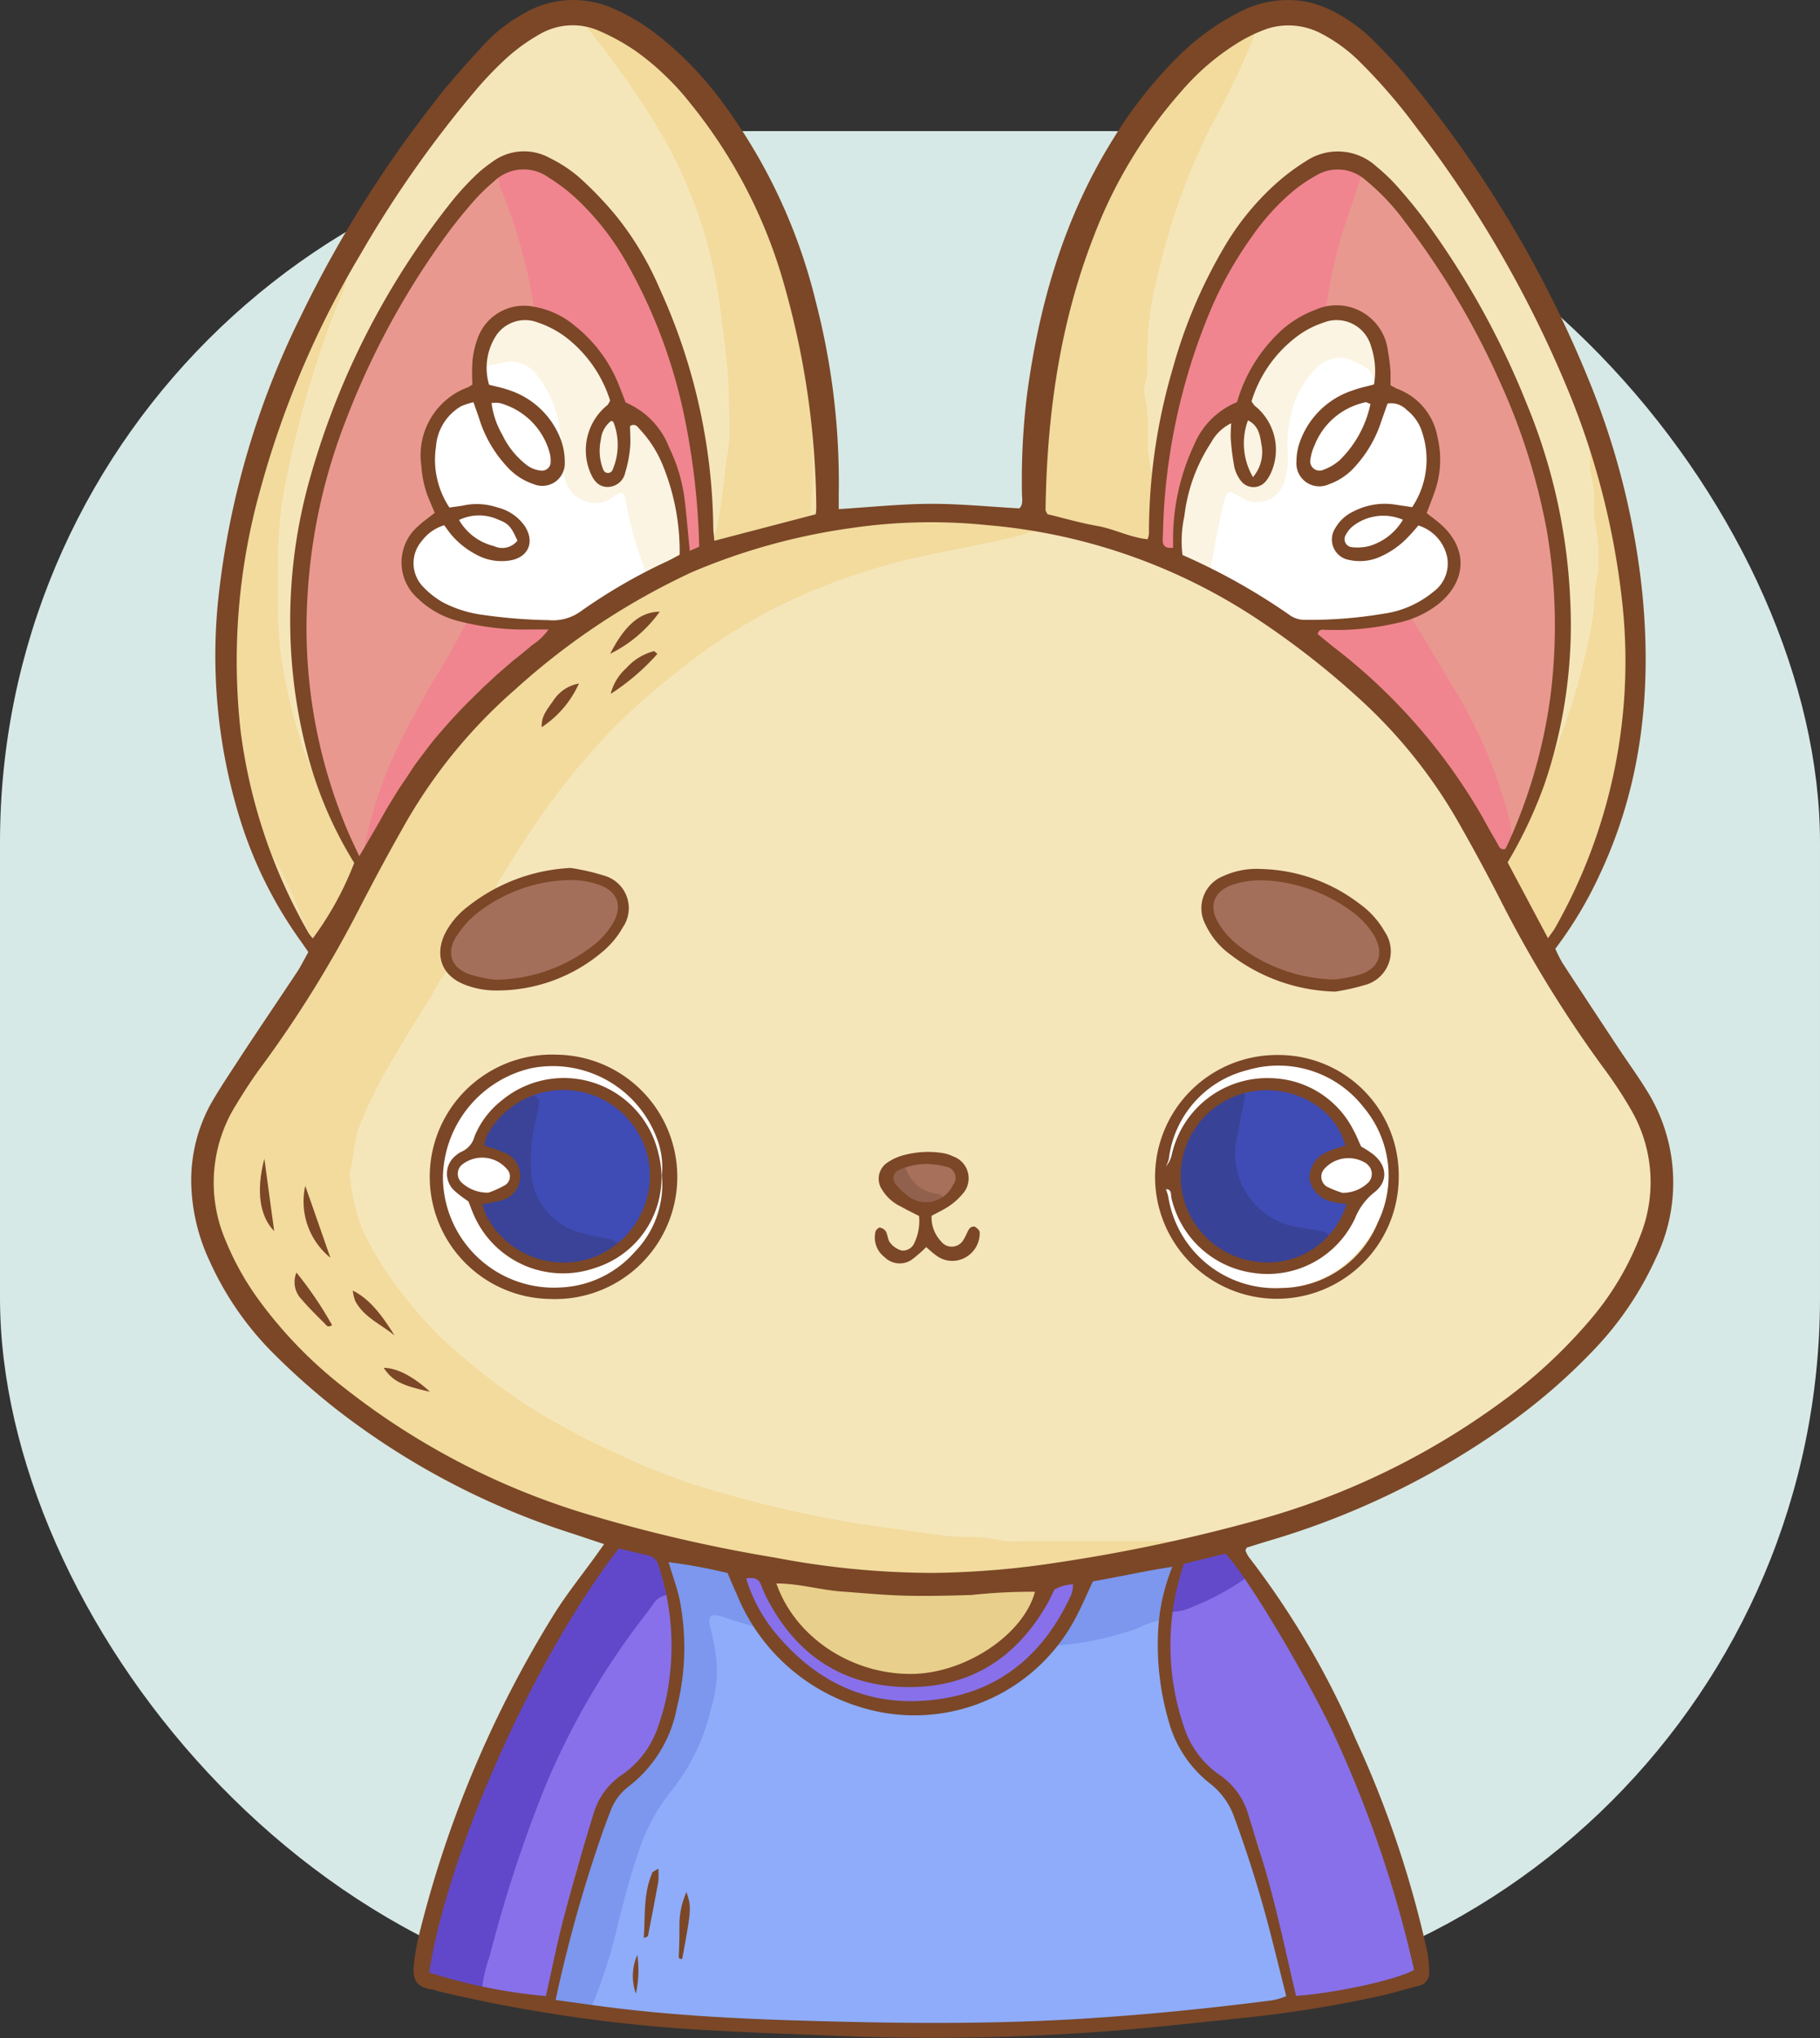 <svg xmlns="http://www.w3.org/2000/svg" viewBox="0 0 175.83 196.79"><rect x="0" y="0" width="175.83" height="196.79" fill="#333333" stroke="none"/><defs><style>.cls-1{fill:#d7e9e6;}.cls-2{fill:#f5e6ba;}.cls-3{fill:#f2db9d;}.cls-4{fill:#8eacfa;}.cls-5{fill:#8870ea;}.cls-6{fill:#6148cb;}.cls-7{fill:#7c97ed;}.cls-8{fill:#634acb;}.cls-9{fill:#f5e1ae;}.cls-10{fill:#f5e2b0;}.cls-11{fill:#fff;}.cls-12{fill:#f0858f;}.cls-13{fill:#fbf4e3;}.cls-14{fill:#a46f5a;}.cls-15{fill:#a6705b;}.cls-16{fill:#92614d;}.cls-17{fill:#e99890;}.cls-18{fill:#f5d275;}.cls-19{fill:#f4e1b4;}.cls-20{fill:#cfc1bb;}.cls-21{fill:#edd487;}.cls-22{fill:#dacea3;}.cls-23{fill:#decaa6;}.cls-24{fill:#cfc3c4;}.cls-25{fill:#afa8dc;}.cls-26{fill:#b8b4d6;}.cls-27{fill:#ccbfb0;}.cls-28{fill:#b2bec5;}.cls-29{fill:#d8cbb3;}.cls-30{fill:#b9b4cb;}.cls-31{fill:#bdb4cf;}.cls-32{fill:#d1d49d;}.cls-33{fill:#abaddb;}.cls-34{fill:#c6c8ae;}.cls-35{fill:#d3cfa6;}.cls-36{fill:#bdc0bb;}.cls-37{fill:#d8c1a5;}.cls-38{fill:#b5abca;}.cls-39{fill:#b3abcb;}.cls-40{fill:#404cb5;}.cls-41{fill:#3a4397;}.cls-42{fill:#384297;}.cls-43{fill:#e8cf8b;}.cls-44{fill:#f2cd7c;}.cls-45{fill:#7b4727;}</style></defs><g id="Calque_2" data-name="Calque 2"><g id="OBJECTS"><rect class="cls-1" y="12.66" width="175.83" height="181.36" rx="68.69"/><path class="cls-2" d="M147.63,90.46a2.56,2.56,0,0,1,0,.39l.36.41a54.86,54.86,0,0,0,6.32,10.15,30.66,30.66,0,0,1,4.87,8.66,18.8,18.8,0,0,1,.81,7.29,8.21,8.21,0,0,1-1.16,3.38,40.1,40.1,0,0,1-4.22,6c-1.51,1.86-3.15,3.6-4.83,5.31a50,50,0,0,1-10.14,7.71,68.47,68.47,0,0,1-13.8,6.22c-2.9,1-5.81,1.95-8.79,2.66-.32.08-.65.11-1,.16-1.6,1.15-3.5.64-5.21.7-14.37.54-28.58-.68-42.39-4.92a66,66,0,0,1-25.21-13.76,36.75,36.75,0,0,1-8.45-10.77,14.49,14.49,0,0,1-.34-12.9c2-4.6,4.82-8.73,7.46-13A2.4,2.4,0,0,1,43.48,93c2.53.89,5.07,1.49,7.76.66a16.76,16.76,0,0,0,6.62-3.55c.78-.73,1.61-1.55,1.2-2.75a3.07,3.07,0,0,0-2.91-2.07,15.45,15.45,0,0,0-5.85,1c-.86.27-1.72.81-2.67.21-.62-1-.06-1.8.41-2.59C55.92,70.7,66.52,60.5,81.26,55.14,87,53,93.16,52.29,99.08,50.75c3.23-.85,6,.18,8.85,1.11a23.84,23.84,0,0,0,3.75,1.32,1.25,1.25,0,0,0,1.3-.93c.19-.51.36-1.18,1.18-1,.71,1.52,1.1,3.29,3,3.85,2.65,1.56,5.4,2.95,8.06,4.5,1.56,1.68,3.64,2.66,5.38,4.11a49.73,49.73,0,0,1,9.84,11.48,83.6,83.6,0,0,0,4.67,7.2,22.64,22.64,0,0,0,1.92,5.23A5.15,5.15,0,0,1,147.63,90.46Z"/><path class="cls-3" d="M43.6,93.27a11.73,11.73,0,0,0-1.86,2.81c-1.41,2.17-2.74,4.4-4.05,6.63a45.5,45.5,0,0,0-2.91,5.9c-.63,1.52-.55,3.13-1,4.67A20.58,20.58,0,0,0,35,118.69a33,33,0,0,0,4.49,7A36.26,36.26,0,0,0,43,129.53a66.4,66.4,0,0,0,7.83,6.12,72.65,72.65,0,0,0,8.6,4.63,62.49,62.49,0,0,0,10.06,3.8,111,111,0,0,0,12.22,2.83c1.57.27,3.14.49,4.72.71q2.66.38,5.31.71a13,13,0,0,0,1.39.08,13.68,13.68,0,0,1,3.37.29,7.73,7.73,0,0,0,2,.11l17.57,0a1.16,1.16,0,0,0,.79.41c-.31,1.33-1.48,1.16-2.42,1.4-1.93-.06-3.68.76-5.53,1.11a7.91,7.91,0,0,1-2.69.36c-1.06-.43-2.13,0-3.13.15-6.11,1-12.26.8-18.4.7-3.82-.07-7.62-.75-11.42-1.11A12.9,12.9,0,0,1,71,152a22.55,22.55,0,0,0-7.29-1.61c-1-.43-2.2-.55-2.77-1.69.07-.19.17-.44,0-.54a10.11,10.11,0,0,0-1.29-.5c-2.77-1-5.58-1.81-8.28-2.92a97.92,97.92,0,0,1-14.16-6.89,48.45,48.45,0,0,1-10.69-8.9,27.77,27.77,0,0,1-6-10,7.1,7.1,0,0,0-.66-1.66,3.85,3.85,0,0,1-.35-3.07,29.9,29.9,0,0,1,5.88-12.75c2.12-2.81,4-5.79,5.85-8.8.32-.53.25-.76-.41-1a1.52,1.52,0,0,1-1.05-.84,51.35,51.35,0,0,0-3.65-7.94,15.78,15.78,0,0,1-1.48-4.52A70.39,70.39,0,0,1,22.84,69a64.77,64.77,0,0,1-.26-9.94,37.57,37.57,0,0,1,.84-6.49,85.59,85.59,0,0,1,6.19-18.69q1.52-3.36,3.16-6.66a3.87,3.87,0,0,1,1-1.49c1,1.23.25,2.42-.17,3.55a93.61,93.61,0,0,0-5.19,18.18c-1.54,10.06-.77,19.86,3.42,29.26a6.11,6.11,0,0,0,.92,1.53c1.22,1.19,1,3.19,2.44,4.28.9,0,1-.77,1.3-1.31A64.08,64.08,0,0,1,60.73,57.5c.63-.37,1.2-.83,1.84-1.18,4.44-1.21,6-4.21,6.55-8.7,2-16.34-1.74-30.89-12.39-43.57-.66-.79-1.7-1-2.24-1.93a2.13,2.13,0,0,1,2.09-.26,10.67,10.67,0,0,1,4.86,2.6c2.24,2.27,4.57,4.46,6.74,6.79A31.45,31.45,0,0,1,74,19.53a48.33,48.33,0,0,1,2.5,7.33c.47,1.73,1,3.45,1.36,5.2s.69,3.78,1,5.66c-.38,2,.13,3.94,0,5.91-.1,2.28-.08,4.58-.06,6.86.52.31,1,0,1.56,0,1.38-.18,2.74-.46,4.11-.67a10.6,10.6,0,0,1,1.59-.09c2.2,0,4.39,0,6.59,0a28,28,0,0,1,5.55.36c1.77.35,1.86.23,1.8-1.51a47.11,47.11,0,0,1,.54-6.73,79.58,79.58,0,0,1,2.45-12.08,60.3,60.3,0,0,1,6.81-15.87,22.27,22.27,0,0,1,3.58-4.52c1-.92,1.89-1.87,2.82-2.82a18.8,18.8,0,0,1,5-3.56c.82,1.33-.06,2.45-.54,3.55-1.52,3.47-3.47,6.74-4.91,10.26a51.52,51.52,0,0,0-4.3,20.76c.07,3.14-.45,6.39.8,9.45-.19,2.36.07,4.75-.6,7.07-2.84-.94-5.59-2.12-8.51-2.85a5,5,0,0,0-2.92-.05c-3.05,1-6.19,1.5-9.31,2.16a60.22,60.22,0,0,0-16.2,5.45,54.87,54.87,0,0,0-9.31,6.1,67.69,67.69,0,0,0-6.4,5.67c-1.23,1.31-2.42,2.65-3.55,4A83.3,83.3,0,0,0,48.47,84.7a4,4,0,0,0-.74,1.82.78.78,0,0,1-.27.89A9.52,9.52,0,0,0,43.6,93.27Z"/><path class="cls-4" d="M124.87,192.77a1.74,1.74,0,0,1-1.48.86c-2.18.23-4.36.49-6.54.75l-8.51,1c-.33,0-.66.1-1,.11-3.33.14-6.65.36-10,.39-7.32.06-14.64.08-22,0-3.45,0-6.91-.25-10.35-.61-1.92-.2-3.84-.35-5.77-.5a9.34,9.34,0,0,1-2.35-.41,1.81,1.81,0,0,1-.08-1.72c1.62-4.37,2.44-9,3.89-13.39a21.88,21.88,0,0,1,3.54-6.87,20.84,20.84,0,0,0,4-9.23,15.28,15.28,0,0,0-.2-5.14c-.39-2.56.34-3.14,2.86-2.38.77.23,1.46.65,2.2.93a3.65,3.65,0,0,1,.56.18c1.61,1.62,2.84,3.64,5,4.71a6.92,6.92,0,0,0,1.31.77c.31.1.57.3.88.4a3.57,3.57,0,0,1,.46.16,4.37,4.37,0,0,0,1.24.22c1.11.22,2.19.6,3.31.78a8,8,0,0,0,2.91.4c.48,0,1,0,1.45,0a12.73,12.73,0,0,0,7.43-2.91l.34-.39c.11-.13.23-.25.35-.37s.12-.12.17-.19.22-.26.34-.39.11-.13.16-.21a2.93,2.93,0,0,1,.38-.41,2.35,2.35,0,0,1,1.28-.7c3.3-.92,6.73-1.25,10-2.5a1.68,1.68,0,0,1,1.52.14c.67.64.49,1.47.49,2.25a19.58,19.58,0,0,0,1.59,7.88,1.88,1.88,0,0,1,.29.52c.11.26.13.54.23.81a4.16,4.16,0,0,0,1.78,2.18,8.24,8.24,0,0,1,2.46,2.63,8.12,8.12,0,0,0,.8,1.48,30.64,30.64,0,0,1,2.51,6.94c.42,1.2.61,2.47,1,3.67.12.46.08.94.19,1.4a17,17,0,0,0,.59,2.08,1.84,1.84,0,0,1,.1.52,8.87,8.87,0,0,0,.75,3.09A1.14,1.14,0,0,1,124.87,192.77Z"/><path class="cls-2" d="M111.62,46.89a15,15,0,0,1-.76-4.47,15.19,15.19,0,0,0-.29-4.36,1.82,1.82,0,0,1,.06-1,6,6,0,0,0,.22-2.18,29.22,29.22,0,0,1,1-8.28A63,63,0,0,1,117.1,12,81.21,81.21,0,0,0,121,3.91c.11-.31.2-.63.3-1a7.51,7.51,0,0,1,3.18-1.1,6.47,6.47,0,0,1,5.3,1.8,43.67,43.67,0,0,1,3.86,3.72A99.63,99.63,0,0,1,143.83,20.6a90.33,90.33,0,0,1,6.67,12.7c.81,1.82,1.64,3.63,2.45,5.45a7.5,7.5,0,0,1,.3,1,50.73,50.73,0,0,1,1.95,12.94,49.1,49.1,0,0,1-3.55,18.48c-.49,1.31-1,2.61-1.58,3.88-.4.84-.77,1.72-1.81,2-1.25-.77-.65-1.89-.43-2.85.65-2.84,1.34-5.68,1.8-8.57,1.06-6.57.08-13-1.6-19.31-2.85-10.75-8.49-20-15.61-28.42a2.46,2.46,0,0,0-1-.89c-1.84-.82-3.37,0-4.86.94A22.15,22.15,0,0,0,120,25.12a58,58,0,0,0-6.92,17.79C112.79,44.28,113,45.9,111.62,46.89Z"/><path class="cls-2" d="M54.49,2.12l1,0a1.62,1.62,0,0,1,1.35.7,90.94,90.94,0,0,1,6.75,9.59,45.13,45.13,0,0,1,5.7,15.42c.37,2.28.62,4.58.89,6.88s.25,4.63.31,6.94a12.18,12.18,0,0,1-.21,2.17c-.26,1.57-.36,3.16-.6,4.73s-.54,2.86-.86,4.28a2.2,2.2,0,0,1-1.09,1.6,40,40,0,0,1-5.21,2.46.31.31,0,0,1-.49,0,.88.88,0,0,1,.21-.82,13.64,13.64,0,0,1,3.06-2.23c1-.33,1.7-.8,1.71-2.09,0-6.28-.42-12.53-2.91-18.34a56.15,56.15,0,0,0-8.48-14.29c-1.95-2.31-4.24-2.68-7.18-1.48C44.63,20.89,42,25,39.4,29.22A61.11,61.11,0,0,0,30.71,52.8a55.09,55.09,0,0,0,1.71,22.67c.31,1.1,1,2.25.09,3.4a2.65,2.65,0,0,1-1.16-1.57c-.7-1.8-1.57-3.52-2.16-5.37a51.06,51.06,0,0,1-2-8.32,34.5,34.5,0,0,1-.32-4.76c0-1.46,0-2.93,0-4.39a38,38,0,0,1,.94-8.89,98.24,98.24,0,0,1,4.9-16.41,11.34,11.34,0,0,0,1-3.43h0c.24-.21.14-.59.39-.8A75.47,75.47,0,0,1,41.5,12.7a39.76,39.76,0,0,1,6.61-7.11A14.3,14.3,0,0,1,54.49,2.12Z"/><path class="cls-5" d="M118.45,172.69l-2.29-2.29c-.73-.64-1.08-1.57-1.74-2.27-.22-.27-.08-.69-.36-.94v0c-1.67-3.61-1.73-7.45-1.58-11.31.17-.58.67-.74,1.17-1a40.88,40.88,0,0,0,5.33-2.58,2.77,2.77,0,0,1,1.89-.38c.36.47.76.92,1.07,1.42,2.52,4.08,5,8.21,7.22,12.44a82.62,82.62,0,0,1,6,15.43c.47,1.59.94,3.19,1.35,4.8a18.35,18.35,0,0,1,.51,2.74c.17,1.74-.51,2.75-2.18,3-2.3.38-4.58.82-6.87,1.28a4.32,4.32,0,0,1-3.11-.35l-.4-.79c-.38-1.18-.46-2.43-.81-3.61h0c-.44-.6,0-1.44-.55-2-.17-.67.14-1.44-.41-2a22.78,22.78,0,0,0-.79-3.48,24.59,24.59,0,0,0-2.4-6.54C119.33,173.66,118.67,173.32,118.45,172.69Z"/><path class="cls-6" d="M60.92,148.69A4.23,4.23,0,0,1,63.84,150a3.37,3.37,0,0,1,1.33,4A58.29,58.29,0,0,0,54.5,170.32a118.07,118.07,0,0,0-6.74,19.82c-.25,1-.33,2-1.26,2.63a9.91,9.91,0,0,1-3.87-.85,2.38,2.38,0,0,1-1.71-3c0-.32.14-.65.22-1a108.75,108.75,0,0,1,10.27-26.76c1.69-3.1,3.28-6.25,5.26-9.19.22-.33.44-.67.68-1A5.42,5.42,0,0,1,60.92,148.69Z"/><path class="cls-5" d="M46.5,192.77a14,14,0,0,1,.81-3.89,128.87,128.87,0,0,1,5.4-16.47,72.61,72.61,0,0,1,9.51-16.32c.28-.37.57-.73.83-1.12A1.93,1.93,0,0,1,64.9,154c.95.29,1.13,1.1,1.16,1.9a30.74,30.74,0,0,1-.78,9.88A14.45,14.45,0,0,1,60.11,173a5.15,5.15,0,0,0-2.2,3,2.83,2.83,0,0,1-.13.5c-.1.31-.27.59-.34.91a3.53,3.53,0,0,1-.15.46,4.6,4.6,0,0,0-.29.91,2.16,2.16,0,0,1-.16.49,10,10,0,0,0-.55,1.79,39.9,39.9,0,0,0-1.84,9.36c-.13,1.12-.25,2.25-1.54,2.72a1.39,1.39,0,0,1-1.48.73A34.71,34.71,0,0,1,46.5,192.77Z"/><path class="cls-3" d="M148,76.88a5.5,5.5,0,0,0,1.21-2,62.31,62.31,0,0,0,4.24-13,22.73,22.73,0,0,0,.59-4.12c0-1.19.45-2.34.38-3.55a16.39,16.39,0,0,0-.32-3.76A5.31,5.31,0,0,1,154,49a10.52,10.52,0,0,0-.32-3.35,2,2,0,0,1-.07-.59,18.12,18.12,0,0,0-.39-4.35,4.67,4.67,0,0,1,0-1,27.31,27.31,0,0,1,2,5.61,66.79,66.79,0,0,1,1.88,8.75,52.32,52.32,0,0,1,.5,5.73c.09,2.46,0,4.92,0,7.38A41.6,41.6,0,0,1,152.55,87c-.44.82-.93,1.61-1.42,2.4a4.63,4.63,0,0,1-.63.76,1.55,1.55,0,0,1-2.14.37c-.23-.15-.46-.28-.73-.09-1.13-2-1.89-4.16-2.9-6.21-.3-.61,0-1.14.1-1.71a3,3,0,0,1,.79-1.46,5.36,5.36,0,0,0,1-2.36C146.85,78,146.84,76.94,148,76.88Z"/><path class="cls-7" d="M59.31,172.66a11.86,11.86,0,0,1,1.55-1.54,9.8,9.8,0,0,0,3.67-5.71,18.62,18.62,0,0,0,.78-6.08c0-1.12,0-2.25,0-3.38a3.76,3.76,0,0,0-.4-1.92c-.07-1.41-.84-2.64-1.06-4,.3-.11.64-.36.9-.29a29.7,29.7,0,0,0,3.1.35,4.09,4.09,0,0,1,3,1.56c1.43.48,1.79,1.78,2.28,3,0,.84.83,1.65.14,2.54-1.08-.33-2.17-.63-3.24-1s-1.82-.49-1.36,1.14a20.64,20.64,0,0,1,.56,3.14,12.35,12.35,0,0,1-.54,4.52,19.84,19.84,0,0,1-3.88,8,18.25,18.25,0,0,0-3.1,5.76c-.81,2.39-1.48,4.83-2.07,7.29a49.11,49.11,0,0,1-2.74,8.32,5.57,5.57,0,0,1-4-1.25,7.16,7.16,0,0,0,.8-2.75c.88-3.25,1.39-6.58,2.22-9.85.41-.51.25-1.21.58-1.75v0c.38-.33,0-.9.41-1.22l0,0c.39-.32,0-.89.42-1.22l0,0A17.1,17.1,0,0,1,59.31,172.66Z"/><path class="cls-8" d="M120.88,152a24.28,24.28,0,0,1-5.63,3.14,4.87,4.87,0,0,1-2.29.49,1,1,0,0,1-.52-.75,25.81,25.81,0,0,1,.17-2.91,1.66,1.66,0,0,1,1.74-1.87l2.54-.84c.33-.05.66-.06,1-.14a1.22,1.22,0,0,1,1.55.8A18.15,18.15,0,0,0,120.88,152Z"/><path class="cls-9" d="M78.86,50.49c-.34.11-.8.13-.71-.32.66-3.5.2-7,.34-10.54,0-.66-.13-1.35.38-1.91a4.1,4.1,0,0,0,0,.79c.63,2.94.3,5.92.4,8.87A8,8,0,0,1,78.86,50.49Z"/><path class="cls-10" d="M26.1,82.89c.35-.19.47.07.58.31a49.1,49.1,0,0,1,2.42,5.14c.21.62.56,1.18.82,1.78a.61.61,0,0,1-.17.71,60.7,60.7,0,0,1-3.37-7C26.27,83.53,26.19,83.2,26.1,82.89Z"/><path class="cls-3" d="M34.12,24.92a1,1,0,0,1-.39.8A1,1,0,0,1,34.12,24.92Z"/><path class="cls-3" d="M148,91.26l-.36-.41Z"/><path class="cls-11" d="M124.84,60.05a61.15,61.15,0,0,1-5.94-3.13l-2-1.26c-.88-2.77.12-5.33,1-7.87.34-1,1.34-.84,2.24-.6,2.35.61,3.3-.09,3.48-2.56a26.78,26.78,0,0,1,.34-4.56,10.46,10.46,0,0,1,2-4.28c2.26-2.73,5.48-2.54,7.46.43.18.28.39.54.58.8a3.53,3.53,0,0,0,.88.8c3.61,2.52,4.6,4.94,3.56,9.24-.4,1.67-.5,3,1,4.25a4.3,4.3,0,0,1,1.37,4.17,3.34,3.34,0,0,1-2.41,3.08A20.68,20.68,0,0,0,135.17,60a31.85,31.85,0,0,1-6.42,1.26C127.26,61.49,126.06,60.74,124.84,60.05Z"/><path class="cls-12" d="M111.62,46.89a63.93,63.93,0,0,1,4-14.73,40.35,40.35,0,0,1,3.83-7.63,24.38,24.38,0,0,1,6.13-7c.54-.38,1.1-.72,1.67-1.06a4.29,4.29,0,0,1,4.36-.3,2.11,2.11,0,0,1,.28,2.25c-1.56,4-2.22,8.27-3.43,12.37-.76,1.16-2.18,1.51-3.06,2.49-4.34,4.88-9,9.55-10.46,16.3-.14.63-.25,1.32-.94,1.66a2.83,2.83,0,0,0-.35,1.51c-.15,1.07-.33,1.2-1.56,1.31a2.56,2.56,0,0,1-.39,0,9.73,9.73,0,0,1-.27-5A8.59,8.59,0,0,0,111.62,46.89Z"/><path class="cls-11" d="M42.51,113.58a9.39,9.39,0,0,1,1.3-5.73A11.76,11.76,0,0,1,48,103.63a1.33,1.33,0,0,1,.54-.25c1.6-.18,3.05-.92,4.63-1.17a4,4,0,0,1,1.19-.1c2.4.36,4.69,1,6.47,2.79a12.56,12.56,0,0,1,3,3.95,10.9,10.9,0,0,1,.2,7.63,11,11,0,0,1-4.71,6.25,10.85,10.85,0,0,1-13.15-.91,16.77,16.77,0,0,1-1.91-2A8.2,8.2,0,0,1,42.51,113.58Z"/><path class="cls-11" d="M123.05,102.48a11.81,11.81,0,0,1,7.14,1.8,9.16,9.16,0,0,1,4.2,8.72,12.24,12.24,0,0,1-3,7.65,10.75,10.75,0,0,1-7.82,3.81,11.23,11.23,0,0,1-8-2.95,8.81,8.81,0,0,1-2.13-2.85,10.64,10.64,0,0,1,2-12.51,13.15,13.15,0,0,1,2.76-2.28C119.72,102.87,121.39,102.09,123.05,102.48Z"/><path class="cls-13" d="M114,51.26a19.25,19.25,0,0,1,4.6-11,44.91,44.91,0,0,0,3.14-4.1,18.55,18.55,0,0,1,2.59-3A9.77,9.77,0,0,1,128,30.87c1.16-1.41,1.92-1.55,3.31-.61,2.25,1.52,3.22,5.44,1.86,7.46a.88.88,0,0,1-.12-.17c-.59-1.92-.61-1.88-2.26-2.67a3,3,0,0,0-3.35.44,8.44,8.44,0,0,0-2.58,4.18,12.51,12.51,0,0,0-.45,4.35,6.79,6.79,0,0,1-.3,2.56,2.75,2.75,0,0,1-4,1.74c-.24-.12-.45-.28-.69-.41-.68-.36-.9-.29-1.12.51-.27,1-.48,2.06-.68,3.1-.28,1.44-.54,2.87-.8,4.31a5.84,5.84,0,0,0-1.77-.82c-.8-.1-1-.69-1.05-1.42S114,52,114,51.26Z"/><path class="cls-12" d="M124.84,60.05c3.06.77,6,.18,9-.48l1.34-.32c1.27-.38,2,.38,2.6,1.3,3.32,5.14,6.41,10.39,8.22,16.3a7.3,7.3,0,0,1,.07,4.86,1.58,1.58,0,0,1-1.25.83,2.6,2.6,0,0,1-1.57-1.44c-1.23-2-2.43-4-3.65-5.94a41.88,41.88,0,0,0-3.78-5.11c-.78-.91-1.54-1.83-2.36-2.7A48.89,48.89,0,0,0,125.82,61C125.44,60.74,125,60.53,124.84,60.05Z"/><path class="cls-14" d="M43.6,93.27a3.78,3.78,0,0,1,.71-3.85,7.84,7.84,0,0,1,1.83-1.76l1.58-1.14A23.73,23.73,0,0,1,53.6,84.7c.73-.07,1.45-.13,2.18-.18a4,4,0,0,1,3.75,1.75A2.4,2.4,0,0,1,59.81,89a5.51,5.51,0,0,1-1.51,1.84,16.79,16.79,0,0,1-10.79,4A4.89,4.89,0,0,1,43.6,93.27Z"/><path class="cls-14" d="M122.56,84.84A15.32,15.32,0,0,1,132.13,89a8.14,8.14,0,0,1,1.74,2.64,1,1,0,0,1-.37,1.4,7.34,7.34,0,0,1-5.2,1.61,15.9,15.9,0,0,1-8.85-3.19,6.5,6.5,0,0,1-2.08-2.37,2.62,2.62,0,0,1,1.2-3.7C119.41,84.94,120.23,84.8,122.56,84.84Z"/><path class="cls-15" d="M87.22,112.41a4.84,4.84,0,0,1,3.18-.76,1.72,1.72,0,0,1,1.08.41c1.52,1.24,1.46,2.38-.22,3.84C88.26,115.64,87.3,114.81,87.22,112.41Z"/><path class="cls-16" d="M87.22,112.41c.09.09.23.17.26.28a3.54,3.54,0,0,0,3.11,2.58.86.86,0,0,1,.67.63c-2,1-3.27.78-4.73-.83-1.21-1.34-1.18-1.56.33-2.51A2.28,2.28,0,0,1,87.22,112.41Z"/><path class="cls-17" d="M32.51,78.87c-.65-2.85-1.64-5.61-2.13-8.51-.29-1.77-.52-3.54-.75-5.32a35.85,35.85,0,0,1-.28-5.57c.07-2.39.41-4.75.67-7.13a58.51,58.51,0,0,1,1.65-8A35.17,35.17,0,0,1,33.14,40,76.64,76.64,0,0,1,43.68,21.51,20.35,20.35,0,0,1,48.13,17c.17.1.4.18.48.34,2,4.13,3.68,8.36,3.41,13.09a1.56,1.56,0,0,1-1.1.74,4.33,4.33,0,0,0-3.75,4.15c.34,2.79.34,2.79-2.19,4.11-2.69,1.42-3.62,4.26-2.39,7.34s1.19,3-1.06,5.17c-1.64,1.6-1.58,2.85-.07,4.64,1.14,1.36,3.1,1.55,4.07,3.09.25,1.09-.38,1.92-.86,2.78-2.19,3.95-4.73,7.72-6.39,12C37.19,77.16,36,79.92,35.87,83c-.18.49-.49.61-.94.32a3.4,3.4,0,0,1-1.54-2C33.1,80.49,32.8,79.68,32.51,78.87Z"/><path class="cls-5" d="M72.49,154.79l-1.6-3.14a2.26,2.26,0,0,1,1.83-.4,2.6,2.6,0,0,1,1.3,1.17,7.61,7.61,0,0,0,.51.87l.33.41a33.56,33.56,0,0,0,4.52,5.15,7,7,0,0,0,6,2.17c6.73,1.07,11.66-1.51,15-7.37,1.7-2.05,3-2.24,4.26-.6,0,3-1.69,4.79-4.11,6.13l-.79.71a2.38,2.38,0,0,1-.43.52l0,0-.43.42,0,0-.43.42,0,0a15,15,0,0,1-8.13,3.41H88.71c-1-.1-2,.2-3-.18a13.41,13.41,0,0,1-3.54-.82c-.34-.36-.92,0-1.26-.41h0a5.72,5.72,0,0,0-1-.62c-.46-.22-.85-.55-1.3-.79a22.19,22.19,0,0,1-4.7-4.73C73.36,156.32,73,155.52,72.49,154.79Z"/><path class="cls-7" d="M100.48,159.18c.77-1,1.57-1.94,2.32-2.93a5.43,5.43,0,0,0,1.3-3c.59-.84,1.06-1.84,2.36-1.64l5.75-1.41a4.43,4.43,0,0,1,2.14-.09c-.58.39-1.07.68-1,1.64a5.6,5.6,0,0,1-.39,3.06c-.72.31.27,1.5-.83,1.62a9.2,9.2,0,0,0-2.22.8,30.77,30.77,0,0,1-7.29,1.62C101.9,158.89,101.19,159.06,100.48,159.18Z"/><path class="cls-18" d="M106.46,151.59c-.5.41-1,.81-1.5,1.23a1.51,1.51,0,0,1-.86.41c-.59-1.1-1.11-1.31-1.92-.66a14,14,0,0,0-1.34,1.43c-5.86-.79-11.71.45-17.57,0-1.45-.1-2.9-.32-4.33-.52a9.6,9.6,0,0,0-4.82.07v0c-.28-.17-.18-.56-.44-.73-.31-.53-.63-1.06-1-1.58,2-.21,3.82.36,5.72.55a4.35,4.35,0,0,0,.58.13c2.13-.07,4.21.48,6.34.48h8.37a13.8,13.8,0,0,0,4.15-.33,2.56,2.56,0,0,1,.79-.06,29.11,29.11,0,0,0,6.1-.7A1.74,1.74,0,0,1,106.46,151.59Z"/><path class="cls-19" d="M34.93,83.29a1,1,0,0,0,.75-.46,9.69,9.69,0,0,1,2.07-5.29A61.92,61.92,0,0,1,54.35,60.8c.38-.26.72-.58,1.08-.88a19.79,19.79,0,0,1,4.48-2.74c.7-.3,1.39-.79,2.2-.28h.41c-.67,1-1.81,1.32-2.76,1.9a69.08,69.08,0,0,0-7.56,5.11,52.78,52.78,0,0,0-7,6.48A60.48,60.48,0,0,0,38.56,79l-2.48,4.3C35.74,83.91,35.56,83.91,34.93,83.29Z"/><path class="cls-20" d="M112.12,156.41a9.14,9.14,0,0,0,.33-.87,1.1,1.1,0,0,1,.5-.75c0,.27,0,.55,0,.83a29.62,29.62,0,0,0,.35,8.51,12.62,12.62,0,0,1,.76,3.08c-1.09-1.17-1.25-2.7-1.59-4.15A23.91,23.91,0,0,1,112.12,156.41Z"/><path class="cls-21" d="M74.09,156.81a35.19,35.19,0,0,0,4.77,4.84c.09.35,0,.54-.38.37a11.88,11.88,0,0,1-4.84-4.79C73.53,156.82,73.71,156.71,74.09,156.81Z"/><path class="cls-22" d="M90.48,164.41,92.2,164a14.81,14.81,0,0,0,4.89-2.08,2.71,2.71,0,0,1,1.39-.7,8,8,0,0,1-4.17,2.8,13.11,13.11,0,0,1-3.84.77c-.16-.08-.21-.15-.15-.23S90.42,164.41,90.48,164.41Z"/><path class="cls-23" d="M119.59,174a17.22,17.22,0,0,1,2.53,6.71c.13.41-.06.5-.42.41a45.12,45.12,0,0,0-2.51-7.17C119.35,173.83,119.48,173.85,119.59,174Z"/><path class="cls-24" d="M121.7,181.16l.41-.41a10.46,10.46,0,0,1,.76,3.62c.12.1.15.2.1.29s-.09.14-.13.14C122.14,183.68,122.14,182.35,121.7,181.16Z"/><path class="cls-25" d="M123.66,188.37a6.57,6.57,0,0,1,.81,3.61A6.08,6.08,0,0,1,123.66,188.37Z"/><path class="cls-26" d="M114.56,168a6.84,6.84,0,0,1,1.59,2.42c-1.09-.46-1.45-1.53-2-2.42C114.27,167.74,114.42,167.74,114.56,168Z"/><path class="cls-27" d="M74.09,156.81l-.45.42-.33-.06-.82-2.38A6.28,6.28,0,0,1,74.09,156.81Z"/><path class="cls-28" d="M85.68,164.42l3.22,0c.15.09.2.16.14.24a.21.21,0,0,1-.16.11H86.75A1.49,1.49,0,0,1,85.68,164.42Z"/><path class="cls-29" d="M78.48,162c.13-.12.26-.24.38-.37l1.23.77q.18.15.12.3c0,.1-.07.15-.11.15A2.91,2.91,0,0,1,78.48,162Z"/><path class="cls-25" d="M123.29,186.37c.52.6.35,1.32.38,2-.58-.55-.4-1.37-.75-2C123,186.11,123.17,186.11,123.29,186.37Z"/><path class="cls-30" d="M119.59,174l-.4,0a1.4,1.4,0,0,1-.74-1.3A3,3,0,0,1,119.59,174Z"/><path class="cls-31" d="M123.29,186.37h-.37c0-.52,0-1.05-.08-1.57l0-.43C123.39,185,123.22,185.69,123.29,186.37Z"/><path class="cls-32" d="M88.88,164.79c0-.12,0-.23,0-.35l1.58,0c0,.12,0,.24,0,.35Z"/><path class="cls-33" d="M80.1,162.87c0-.15,0-.3,0-.45a1.6,1.6,0,0,1,.81.77A1,1,0,0,1,80.1,162.87Z"/><path class="cls-33" d="M80.88,163.19a1.43,1.43,0,0,1,1.26.41A1.38,1.38,0,0,1,80.88,163.19Z"/><path class="cls-20" d="M114.56,168h-.44l-.06-.79C114.39,167.35,114.46,167.67,114.56,168Z"/><path class="cls-34" d="M98.86,160.81l.43-.42Z"/><path class="cls-35" d="M98.46,161.21a.56.56,0,0,1,.43-.42Z"/><path class="cls-36" d="M99.26,160.41l.43-.51Z"/><path class="cls-17" d="M146.08,81.71a10.85,10.85,0,0,0-.46-3.35A46.8,46.8,0,0,0,140.79,67c-1-1.66-2-3.31-3-5-.37-.63-.77-1.25-1.17-1.86a2,2,0,0,0-1.46-.94c.75-.41,1.5-.83,2.27-1.23a2.08,2.08,0,0,1,.91-.34c1.16.07,1.49-.64,1.63-1.58a1.23,1.23,0,0,1,0-.2c.65-2.27-.31-3.84-2.14-5-.23-.15-.46-.28-.67-.44a.64.64,0,0,1-.24-.7c.14-.52.32-1,.47-1.53a12.73,12.73,0,0,0,.62-4.11c-.12-2.62-1.17-4.6-3.69-5.64a2.19,2.19,0,0,1-1.16-.72,10.68,10.68,0,0,0-.56-4.45,4.84,4.84,0,0,0-2.31-2.81,1.31,1.31,0,0,0-1.78.14,2.13,2.13,0,0,1-.52.27,46.48,46.48,0,0,1,1.75-8.58c.48-1.45,1-2.9,1.45-4.36a4.33,4.33,0,0,0,.39-1.74,7.57,7.57,0,0,1,2.6,2.43c2.05,2.78,4.12,5.55,6,8.44a64.61,64.61,0,0,1,9.68,23.87,46.47,46.47,0,0,1,.89,11.29,43.14,43.14,0,0,1-.94,6.5c-.5,2.34-1.1,4.65-1.65,7-.09.39-.14.78-.2,1.18a19,19,0,0,0-1.09,3.1A4.85,4.85,0,0,1,146.08,81.71Z"/><path class="cls-11" d="M62.11,56.9l-4.07,2a2.63,2.63,0,0,0-1.23.93,1.7,1.7,0,0,1-1.16.69c-2.88,1.28-5.82.76-8.75.26a2.23,2.23,0,0,1-1.59-1.09l-1.83-.77a8.11,8.11,0,0,1-3-2.24,3.39,3.39,0,0,1,.11-5,7.76,7.76,0,0,1,1.56-1.23c1.26-.79,1.21-.92.49-2-.14-.22-.29-.44-.42-.68a7.48,7.48,0,0,1-.79-5,5.32,5.32,0,0,1,3.34-4.18c.37-.15.76-.25,1.14-.39.83-.3.82-.3.75-1.1-.06-.6-.08-1.2-.11-1.79,2.19-1.7,4.5-1.41,6.24.8S55,41,55.28,43.77c.07.59,0,1.2.14,1.79a2.21,2.21,0,0,0,3.1,1.84C60.58,46.84,61,47,61.45,49c.38,1.62.82,3.21,1.33,4.8a2.68,2.68,0,0,1-.28,2.65Z"/><path class="cls-12" d="M51.71,30.5a49.61,49.61,0,0,0-3.3-12.18A3.13,3.13,0,0,1,48.13,17c2.15-1.44,4.25-1.14,6.36.15a11.2,11.2,0,0,1,3.42,3.57,42.08,42.08,0,0,1,4.35,7.61,2.53,2.53,0,0,0,.85,1.32,3.63,3.63,0,0,1,1.27,2,52.12,52.12,0,0,1,2.79,10.17,40.53,40.53,0,0,1,.56,7.55,8,8,0,0,0,.25,3,1.07,1.07,0,0,1-.61,1.33,6,6,0,0,1-2.2.92c-.57-1.13.32-2.22.1-3.33-.75-3.93-1.35-7.94-5.1-10.42a4.85,4.85,0,0,1-1.57-2c-1.45-3-3.15-5.73-6.24-7.3A1.18,1.18,0,0,1,51.71,30.5Z"/><path class="cls-13" d="M51.71,30.5a11.37,11.37,0,0,1,6.58,6c.41.77.78,1.55,1.13,2.33a3.07,3.07,0,0,0,1.6,1.7,5.64,5.64,0,0,1,2.68,2.83A22.85,22.85,0,0,1,66,51.13a5,5,0,0,1-.87,3.41c-.89.64-1.57,1.59-2.67,2a5.1,5.1,0,0,0-.38-2.14,33.2,33.2,0,0,1-1.64-6.13c-.12-.76-.4-.87-1.07-.39a2.88,2.88,0,0,1-1.41.66,3,3,0,0,1-3.45-3c-.07-1.39-.26-2.76-.42-4.14a10.73,10.73,0,0,0-2.27-5.23A3.07,3.07,0,0,0,48.67,35a8.75,8.75,0,0,1-2.15.33,4,4,0,0,1,.36-2.13,4,4,0,0,1,3.63-2.66C50.91,30.49,51.31,30.51,51.71,30.5Z"/><path class="cls-37" d="M56.12,180.39a39.35,39.35,0,0,1-.88,4.68c-.16,1.12-.46,2.21-.72,3.31a4.49,4.49,0,0,1-.81,2,42.3,42.3,0,0,1,1.49-7.88c.2-.69.37-1.38.56-2.08Q55.91,180.12,56.12,180.39Z"/><path class="cls-38" d="M59.31,172.66a11.9,11.9,0,0,1-2,3.74A5.23,5.23,0,0,1,59.31,172.66Z"/><path class="cls-39" d="M56.12,180.39l-.36,0c.22-.56.23-1.21.75-1.64C56.51,179.35,56.62,179.94,56.12,180.39Z"/><path class="cls-39" d="M56.91,177.58a1.36,1.36,0,0,1-.41,1.22A1.32,1.32,0,0,1,56.91,177.58Z"/><path class="cls-38" d="M57.31,176.38a1.37,1.37,0,0,1-.42,1.22A1.37,1.37,0,0,1,57.31,176.38Z"/><path class="cls-40" d="M50.59,105.62c.95-.24,1.89-.57,2.86-.72,4.7-.73,9.32,2,9.57,7.55.13,3.06-.72,5.73-3.28,7.66-6.23.71-10.19-3.92-9.06-10.65C50.89,108.17,51.33,106.89,50.59,105.62Z"/><path class="cls-41" d="M50.59,105.62l.79.11a.73.73,0,0,1,.68.82,6.27,6.27,0,0,1-.24,1.35,16.58,16.58,0,0,0-.53,4.71,6.47,6.47,0,0,0,4.89,6.44,27.23,27.23,0,0,0,2.71.6,1.49,1.49,0,0,1,.85.46c-2.46,2.29-5.32,2.47-8.33,1.45a7.13,7.13,0,0,1-5-5.52c.26-.33.53-.27.79-.3a5.09,5.09,0,0,0,1.17-.18A2.39,2.39,0,0,0,50,113.75a2.21,2.21,0,0,0-1.23-2.11,14.32,14.32,0,0,0-2.23-.87c-.23-.47,0-.87.24-1.26A7.82,7.82,0,0,1,50.59,105.62Z"/><path class="cls-40" d="M119.73,105.23a2.09,2.09,0,0,1,1.69-.43,27,27,0,0,1,3.37.4,7.43,7.43,0,0,1,5.63,4.86c.24.59.09.83-.56,1-.26,0-.53.07-.79.13a2.3,2.3,0,0,0-2.13,2.25,2.77,2.77,0,0,0,1.59,2.35,5.88,5.88,0,0,0,1.88.35,5.72,5.72,0,0,1-1.92,3.2c-6.12,1-10.78-3.74-9.71-9.85A23.72,23.72,0,0,1,119.73,105.23Z"/><path class="cls-42" d="M119.73,105.23c.32.14.61.29.53.71-.26,1.36-.53,2.72-.79,4.08a7.17,7.17,0,0,0,5.62,8.42c.91.16,1.83.29,2.73.47a2.48,2.48,0,0,1,.67.4c-2.61,3.23-8.27,4.09-12.37.09a8.54,8.54,0,0,1,.26-12.14A7.42,7.42,0,0,1,119.73,105.23Z"/><path class="cls-12" d="M45.31,59.7c.9.14,1.81.23,2.71.42,2.52.52,5.09.25,7.63.41-1.76,1.41-3.62,2.68-5.32,4.17a76.43,76.43,0,0,0-8.42,8.46c-.76.91-1.53,1.83-2.23,2.8a28.21,28.21,0,0,0-2.8,4.58c-.36.78-.8,1.53-1.2,2.29a2.21,2.21,0,0,1-.24-2.08,40,40,0,0,1,2.47-7.51,84.06,84.06,0,0,1,4.8-8.86C43.63,62.85,44.45,61.26,45.31,59.7Z"/><path class="cls-43" d="M74.12,153.58a.61.61,0,0,0,.13-.15c.7-1.53.7-1.51,2.35-1.19a43.15,43.15,0,0,0,9.28,1c1.72,0,3.45,0,5.18,0a24.61,24.61,0,0,0,3-.25,44.67,44.67,0,0,1,4.78-.13c.9,0,1.34.8,2,1.17a13.26,13.26,0,0,1-9.68,7.78,12.36,12.36,0,0,1-5.89-.12,17,17,0,0,1-6.39-2.46A18.93,18.93,0,0,1,74.12,153.58Z"/><path class="cls-44" d="M78.88,159.2c.18-.08.42-.27.51-.21a28.07,28.07,0,0,0,5.75,2.53s.09.09.13.14h-.4A7.07,7.07,0,0,1,78.88,159.2Z"/><path class="cls-43" d="M73.67,152.83a.89.89,0,0,1,.44.73A.89.89,0,0,1,73.67,152.83Z"/><path class="cls-45" d="M159,105.15c-.8-1.3-1.71-2.54-2.55-3.81-1.84-2.78-3.67-5.55-5.49-8.34a12,12,0,0,1-.7-1.39,38.41,38.41,0,0,0,4.25-7.08c4.08-8.62,5.07-17.73,4.17-27.1a74.32,74.32,0,0,0-5-20.27A111.67,111.67,0,0,0,136.06,7.57c-1-1.24-2.13-2.39-3.25-3.53a15.39,15.39,0,0,0-3.65-2.76A10.22,10.22,0,0,0,126,.13a10,10,0,0,0-6.19,1,23.56,23.56,0,0,0-6,4.34,42.51,42.51,0,0,0-6.3,8c-4.74,7.61-7.15,16-8.31,24.79a68.32,68.32,0,0,0-.47,9.37c0,.51.16,1.08-.26,1.46-2.89-.16-5.74-.45-8.59-.44s-5.8.32-8.85.51c0-.52,0-1,0-1.42a69.29,69.29,0,0,0-2.21-18.58A53.4,53.4,0,0,0,69.73,9.79a33,33,0,0,0-6.39-6.55A19.24,19.24,0,0,0,59.22.81a9.46,9.46,0,0,0-8.64.51,15.11,15.11,0,0,0-3.77,2.93C45.15,6.06,43.47,7.88,42,9.82A113.85,113.85,0,0,0,29,30.65a80.79,80.79,0,0,0-7.9,27.07A53.27,53.27,0,0,0,23,78.47,40.91,40.91,0,0,0,29,90.8c.27.37.52.75.79,1.13-.36.64-.66,1.24-1,1.79-1.8,2.72-3.64,5.42-5.43,8.14-1,1.56-2.07,3.11-3,4.74a15.33,15.33,0,0,0-1.86,8.27,18.66,18.66,0,0,0,1.76,6.92,30,30,0,0,0,6.26,9,68.08,68.08,0,0,0,6,5.31,73.61,73.61,0,0,0,22.84,12l3,1-.63.89c-1.43,2-3,3.93-4.28,6A107.62,107.62,0,0,0,40.64,186.2a22.61,22.61,0,0,0-.66,3.53c-.11,1.28.09,2.13,1.76,2.37.2,0,.38.12.58.17A146.74,146.74,0,0,0,67.77,196c4.72.28,9.44.44,14.17.62a223.83,223.83,0,0,0,23.17-.35c5-.33,10.08-.91,15.11-1.43a116.49,116.49,0,0,0,13-2.09c1.3-.28,2.57-.68,3.86-1a1.27,1.27,0,0,0,1-1.34,12.12,12.12,0,0,0-.24-2.17A100.49,100.49,0,0,0,131,168a81.19,81.19,0,0,0-10.38-17.69,2.91,2.91,0,0,1-.3-.62c.09-.15.11-.24.15-.26l1.9-.59a77.1,77.1,0,0,0,23.4-11.37,57.34,57.34,0,0,0,8-6.91,31.65,31.65,0,0,0,6.17-9A16.74,16.74,0,0,0,159,105.15ZM105.66,22.84a45.67,45.67,0,0,1,8.53-14.09,23.38,23.38,0,0,1,5.28-4.54,14.69,14.69,0,0,1,3-1.45,6.78,6.78,0,0,1,5.23.51A15.15,15.15,0,0,1,131.4,6a54.18,54.18,0,0,1,5.47,6.35,111.59,111.59,0,0,1,14.7,25.52,75,75,0,0,1,5.08,19.65,52.2,52.2,0,0,1-6.44,32.13c-.13.22-.29.42-.66.94l-3.9-7.32a43.1,43.1,0,0,0,3.58-7.6,47.65,47.65,0,0,0,2.48-17.49A55.74,55.74,0,0,0,147.5,39a80.09,80.09,0,0,0-9.62-17.43c-.86-1.18-1.79-2.32-2.76-3.42A17.54,17.54,0,0,0,133,16.1a5.53,5.53,0,0,0-6.85-.53,20.82,20.82,0,0,0-3,2.27,25.75,25.75,0,0,0-5,6.23,48.29,48.29,0,0,0-4.86,11.55A56.24,56.24,0,0,0,111,51.56a2.48,2.48,0,0,1-.13.51c-1.69-.17-3.23-1-4.89-1.29s-3.22-.76-4.79-1.13c-.08-.19-.18-.3-.18-.42C101.14,40.19,102.35,31.33,105.66,22.84Zm13.26,19.75a24.22,24.22,0,0,0,.34,2.56,3.53,3.53,0,0,0,.6,1.25,1.53,1.53,0,0,0,2.42.08,3.53,3.53,0,0,0,.52-.85,5.43,5.43,0,0,0-1.58-6.45,2.55,2.55,0,0,1-.31-.43,12.34,12.34,0,0,1,4.47-6.32,8.84,8.84,0,0,1,2.46-1.27,3.45,3.45,0,0,1,4.62,2.29,7.48,7.48,0,0,1,.28,3.67c-.76.21-1.41.34-2,.56a8.07,8.07,0,0,0-5.14,4.94,5.59,5.59,0,0,0-.35,1.94,2.22,2.22,0,0,0,3.14,2.2,6,6,0,0,0,2.47-1.65,11.83,11.83,0,0,0,2.53-4.26c.22-.62.43-1.24.66-1.88a2.08,2.08,0,0,1,1.84.6,4.39,4.39,0,0,1,1.54,2.29,8.29,8.29,0,0,1-1,7.11l-1.81-.27a6.56,6.56,0,0,0-3.87.69A3.9,3.9,0,0,0,129,51a2,2,0,0,0,1.35,3.07,4.8,4.8,0,0,0,2.75-.21,8.3,8.3,0,0,0,2.93-2c.32-.33.63-.68,1-1.12a4.07,4.07,0,0,1,2.78,3.06,3.37,3.37,0,0,1-1.34,3.35,9.63,9.63,0,0,1-4.88,2.12,42.51,42.51,0,0,1-7.56.58,2.44,2.44,0,0,1-1.48-.49,60.69,60.69,0,0,0-10.31-5.77,11.18,11.18,0,0,1,.18-3.74A16.38,16.38,0,0,1,117,42.74a4.4,4.4,0,0,1,1.94-1.87C118.91,41.57,118.87,42.09,118.92,42.59Zm1.65-2c1.07.54,1.16,1.51,1.31,2.4a3.72,3.72,0,0,1-.83,3.08A6.45,6.45,0,0,1,120.57,40.58ZM132.4,39a10.6,10.6,0,0,1-3,5.46,4.83,4.83,0,0,1-1.52.89.9.9,0,0,1-1.28-1A4.69,4.69,0,0,1,127,43a6.78,6.78,0,0,1,5-4.17C132,38.84,132.16,38.93,132.4,39Zm3.14,11.18a5.65,5.65,0,0,1-3.23,2.54,4.66,4.66,0,0,1-1.75.11.78.78,0,0,1-.52-1.22,2.6,2.6,0,0,1,.76-.88A4.8,4.8,0,0,1,135.54,50.19Zm-7.43,10.64a26.56,26.56,0,0,0,6.94-.68A9.56,9.56,0,0,0,139,58.3c2.8-2.29,2.81-5.51,0-7.84-.36-.3-.73-.57-1.17-.92.24-.62.48-1.22.69-1.83a9.28,9.28,0,0,0,.36-5.49A6.09,6.09,0,0,0,135,37.55a6.61,6.61,0,0,1-.66-.35c0-.39,0-.84,0-1.29a18.79,18.79,0,0,0-.25-2,5,5,0,0,0-7-4,10.29,10.29,0,0,0-3.81,2.49,15,15,0,0,0-3.77,6.43,7.62,7.62,0,0,0-4.18,4.2,21.44,21.44,0,0,0-2,8.7c0,.37,0,.75,0,1.16-.72.08-1-.17-1-.74.05-1.33.07-2.66.19-4A59.22,59.22,0,0,1,116.93,30a36.9,36.9,0,0,1,4-7.13,22.57,22.57,0,0,1,4-4.42A14.83,14.83,0,0,1,127.06,17a4.05,4.05,0,0,1,4.84.37,21.6,21.6,0,0,1,3.83,4.05,76.81,76.81,0,0,1,9.16,15.41,61.39,61.39,0,0,1,4.55,14.42,54.38,54.38,0,0,1,.33,16.11A50.27,50.27,0,0,1,146,80.76c-.18.43-.38.84-.56,1.21-.53.14-.62-.25-.77-.51-.5-.86-1-1.73-1.47-2.6a55.64,55.64,0,0,0-14.4-16.41c-.52-.41-1-.83-1.5-1.22C127.43,60.68,127.82,60.82,128.11,60.83ZM23.25,70.63A61.21,61.21,0,0,1,25.14,47.3,91,91,0,0,1,34.8,24.6a108.63,108.63,0,0,1,11-15.7,34.33,34.33,0,0,1,3.17-3.32,17.93,17.93,0,0,1,3.23-2.31A6.34,6.34,0,0,1,57.93,3,20.7,20.7,0,0,1,61.4,4.92a25.37,25.37,0,0,1,5.2,4.94,48.71,48.71,0,0,1,9.26,18,80.47,80.47,0,0,1,3,21.09c0,.19,0,.39-.06.71L69,52.22c0-.44-.08-.81-.09-1.18a57,57,0,0,0-5.19-23.19,29.88,29.88,0,0,0-4.19-7,35.25,35.25,0,0,0-3.59-3.74,13.33,13.33,0,0,0-2.82-1.85,5.13,5.13,0,0,0-5.65.44,12,12,0,0,0-1.69,1.4,25.82,25.82,0,0,0-2.27,2.52A75.86,75.86,0,0,0,29.91,46.31a50.46,50.46,0,0,0-.22,26.44,38.41,38.41,0,0,0,4.53,10.57,30.72,30.72,0,0,1-4,7.29,4.12,4.12,0,0,1-.38-.47A52.61,52.61,0,0,1,23.25,70.63ZM46.48,53.78a5.06,5.06,0,0,0,2.54.37c2-.19,2.74-1.8,1.63-3.42A4.54,4.54,0,0,0,48.06,49a6.24,6.24,0,0,0-3.15-.22c-.45.1-.91.14-1.49.23a8.37,8.37,0,0,1-1.3-5.88,4.92,4.92,0,0,1,2.44-3.91,7.14,7.14,0,0,1,1.18-.38c.26.73.48,1.34.69,2A12,12,0,0,0,48.93,45a6,6,0,0,0,2.63,1.75,2.17,2.17,0,0,0,3-2.14,6.17,6.17,0,0,0-.44-2.32,8,8,0,0,0-4.94-4.62c-.62-.22-1.28-.35-1.93-.52A5.73,5.73,0,0,1,48,32.3a3.38,3.38,0,0,1,3.93-1.17,9.72,9.72,0,0,1,2.64,1.36,12.42,12.42,0,0,1,4.37,6.18,1.91,1.91,0,0,1-.25.44A5.59,5.59,0,0,0,57,45.56c.31.76.75,1.45,1.7,1.46a1.74,1.74,0,0,0,1.71-1.42,11.68,11.68,0,0,0,.46-2.34c.07-.72,0-1.45,0-2.13.46-.24.68,0,.9.28A11.29,11.29,0,0,1,64.1,45.1a22,22,0,0,1,1.56,8.47c-.41.21-.8.44-1.21.63A52.85,52.85,0,0,0,56.15,59a4.61,4.61,0,0,1-3.16.88,50.32,50.32,0,0,1-6.36-.51,11.62,11.62,0,0,1-3.79-1.18,8.23,8.23,0,0,1-2-1.57,3.27,3.27,0,0,1-.09-4.38,4.19,4.19,0,0,1,2.16-1.52c.24.31.53.75.88,1.13A8.22,8.22,0,0,0,46.48,53.78Zm-2.13-3.57a4.46,4.46,0,0,1,3.86,0c.92.33,1.22.73,1.78,2a1.88,1.88,0,0,1-2.27.52A5.34,5.34,0,0,1,44.35,50.21Zm3.14-11.29a2.93,2.93,0,0,1,.79,0,6.85,6.85,0,0,1,4.83,4.83,2.94,2.94,0,0,1,.08,1,.85.85,0,0,1-.84.7,2.76,2.76,0,0,1-1.62-.67A8,8,0,0,1,48.54,42,8.11,8.11,0,0,1,47.49,38.92Zm11.57,1.71c.11.07.19.09.21.14a6.1,6.1,0,0,1-.09,4.6.48.48,0,0,1-.89,0,4.9,4.9,0,0,1-.24-2.91A2.59,2.59,0,0,1,59.06,40.63Zm5.59,2.59a7.7,7.7,0,0,0-4.2-4.35c-.25-.63-.48-1.25-.73-1.86a13.77,13.77,0,0,0-4.16-5.53,8.24,8.24,0,0,0-3.92-1.85A4.75,4.75,0,0,0,46.1,32.8a8.62,8.62,0,0,0-.46,2.13,20.14,20.14,0,0,0,0,2.2l-.37.24A7,7,0,0,0,40.71,45a10.07,10.07,0,0,0,.77,3.29L42,49.52c-.58.46-1.13.84-1.61,1.29a4.63,4.63,0,0,0,0,7,8.79,8.79,0,0,0,4.18,2.23,25.36,25.36,0,0,0,6.73.74H53a6,6,0,0,1-1.57,1.5c-.51.43-1,.84-1.55,1.27s-1,.85-1.52,1.29-1.08,1-1.62,1.48l-1.43,1.4q-.7.7-1.38,1.44c-.46.49-.9,1-1.33,1.49s-.86,1-1.27,1.55-.81,1.06-1.2,1.6S39.4,74.93,39,75.49s-.79,1.23-1.18,1.85-.68,1.14-1,1.71-.66,1.16-1,1.73l-1.11,1.9c-.4-.87-.71-1.51-1-2.16a50.27,50.27,0,0,1-4-23,55.14,55.14,0,0,1,3.69-16.9A76.91,76.91,0,0,1,43.3,22.46c.79-1.07,1.64-2.1,2.52-3.1a16.64,16.64,0,0,1,1.86-1.8A4.12,4.12,0,0,1,53,17.14,17.2,17.2,0,0,1,55.7,19.2a25.87,25.87,0,0,1,4.8,6.11A50.82,50.82,0,0,1,66.07,40a70.07,70.07,0,0,1,1.48,12.79l-.91.4c-.19-1.86-.32-3.64-.56-5.4A15.92,15.92,0,0,0,64.65,43.22ZM41.46,190.46c1.85-11.77,10.14-30.35,18.32-40.94.95.23,2,.46,3,.72a1.3,1.3,0,0,1,.86,1,24.44,24.44,0,0,1,1.08,10.43,21.23,21.23,0,0,1-1.08,4.86,9.17,9.17,0,0,1-3.45,4.77,6.88,6.88,0,0,0-2.88,3.94c-1,3.24-1.94,6.49-2.8,9.76-.68,2.56-1.19,5.17-1.77,7.74A51.84,51.84,0,0,1,41.46,190.46Zm81.46,2.69c-6,.77-12,1.38-18.09,1.76-9.45.6-18.9.47-28.35.17-5.46-.17-10.91-.47-16.34-1.1-2.11-.24-4.22-.56-6.46-.86.14-.65.26-1.22.39-1.78a136,136,0,0,1,4-14c.29-.82.58-1.63.9-2.43a5.2,5.2,0,0,1,1.74-2.39,12.5,12.5,0,0,0,4.69-7.66,23.87,23.87,0,0,0,.28-10.3c-.25-1.22-.7-2.4-1.09-3.72a52,52,0,0,1,5.7,1.05c.3.71.58,1.38.87,2A18.74,18.74,0,0,0,83,164.8a17.57,17.57,0,0,0,20.73-8.24c.68-1.21,1.21-2.5,1.86-3.87,2.46-.41,5-1,7.67-1.4a18.92,18.92,0,0,0-1.37,6.16,26.3,26.3,0,0,0,1,8.69,11.46,11.46,0,0,0,4,6.07,7.11,7.11,0,0,1,2.39,3.37,117.32,117.32,0,0,1,3.59,11.62c.46,1.8.91,3.61,1.39,5.55A7.27,7.27,0,0,1,122.92,193.15ZM87.44,162.9c6.21.14,10.8-2.78,13.82-8.18.22-.41.41-.83.61-1.23a3.61,3.61,0,0,1,1.8-.5,3.86,3.86,0,0,1-.14.91c-2.85,6.3-7.65,10-14.62,10.34-5.53.28-10.08-2-13.68-6.19a15.14,15.14,0,0,1-3.14-5.63c.75-.13,1.2,0,1.43.61.15.37.29.74.47,1.1C76.78,159.66,81.24,162.76,87.44,162.9Zm-12.4-10c2.16,0,4.21.63,6.31.78s4.1.35,6.15.4,4.25,0,6.38-.07a54,54,0,0,1,6.11-.31c-1.1,4.09-6.57,7.77-11.66,7.93C82.41,161.79,76.83,158.16,75,152.88Zm53.83,14.58a112.88,112.88,0,0,1,7.74,22.73c-1.58.94-7.68,2.27-11.4,2.51-.8-3.41-1.51-6.73-2.37-10-.65-2.5-1.47-5-2.22-7.44a7,7,0,0,0-2.88-3.95,9,9,0,0,1-3.36-4.59,24.37,24.37,0,0,1,0-15.73l2.12-.53,1.88-.46C120.37,152,126.2,161.8,128.87,167.46ZM158.59,119a27.76,27.76,0,0,1-5.18,8.7,48.85,48.85,0,0,1-8.37,7.69,72.35,72.35,0,0,1-23.59,11.4,160.86,160.86,0,0,1-19.31,4.09,83.71,83.71,0,0,1-12.13,1,81.43,81.43,0,0,1-15.1-1.47,145.71,145.71,0,0,1-17.5-4A70.86,70.86,0,0,1,33.25,134a42.39,42.39,0,0,1-8.08-8.25,27,27,0,0,1-3.34-5.89,14.16,14.16,0,0,1,1-13.22c.79-1.31,1.63-2.59,2.55-3.82a112.27,112.27,0,0,0,9.52-15.45c1.29-2.48,2.61-4.95,4-7.39a50.11,50.11,0,0,1,10.9-13.43A68.05,68.05,0,0,1,66.84,55.25,60.44,60.44,0,0,1,82.16,51a53.14,53.14,0,0,1,13.15-.3,55.76,55.76,0,0,1,25.63,8.73,80.31,80.31,0,0,1,10.27,7.93,48.74,48.74,0,0,1,9.62,11.92c1.45,2.54,2.85,5.12,4.18,7.73a116.72,116.72,0,0,0,9.93,16.14,40.53,40.53,0,0,1,2.63,4A13.89,13.89,0,0,1,158.59,119Z"/><path class="cls-45" d="M53.78,101.84a11.8,11.8,0,1,0-.61,23.59,11.8,11.8,0,1,0,.61-23.59Zm10.16,11.64a9.32,9.32,0,0,1-2.63,7.42,10.11,10.11,0,0,1-7.2,3.42,10.72,10.72,0,0,1-11.32-10.59,11,11,0,0,1,8.56-10.59,10.74,10.74,0,0,1,12.25,7.18A7.66,7.66,0,0,1,63.94,113.48Z"/><path class="cls-45" d="M123.41,101.87a11.77,11.77,0,1,0,11.72,11.67A11.61,11.61,0,0,0,123.41,101.87ZM133.13,118a10.17,10.17,0,0,1-9.36,6.37,10.47,10.47,0,0,1-10.9-8.8,5.25,5.25,0,0,0-.23-.74,2.59,2.59,0,0,1-.13-1.89,2.59,2.59,0,0,0,.13,1.89c.59,0,.45.53.54.88a9.42,9.42,0,0,0,7.89,7.2,9.32,9.32,0,0,0,9.84-5.27,6.07,6.07,0,0,1,1.83-2.48c1.46-1.1,1.26-2.74-.24-3.82a10.71,10.71,0,0,0-1-.63c-.3-.64-.49-1.14-.75-1.6a9.16,9.16,0,0,0-7.89-5,9.45,9.45,0,0,0-9.64,7.32,2.78,2.78,0,0,1-.58,1.21,4,4,0,0,0,.28-.72,10.08,10.08,0,0,1,7.56-8.58,10.44,10.44,0,0,1,11.26,3.58A10.27,10.27,0,0,1,133.13,118Zm-4.8-6.81a2.74,2.74,0,0,0-1.82,2.61,2.79,2.79,0,0,0,2.26,2.26,8,8,0,0,0,1.32.19,7.94,7.94,0,0,1-8.68,5.58,8.31,8.31,0,0,1-.21-16.48c4-.55,7.88,1.77,8.77,5.27A15.9,15.9,0,0,0,128.33,111.17Zm3.75,1.23a1.2,1.2,0,0,1,.12,1.76,3.55,3.55,0,0,1-2.51,1,10.16,10.16,0,0,1-1.49-.59,1.13,1.13,0,0,1-.26-1.72A3.14,3.14,0,0,1,132.08,112.4Z"/><path class="cls-45" d="M118.82,92.14A17.34,17.34,0,0,0,129,95.75a21.41,21.41,0,0,0,2.84-.63A3.36,3.36,0,0,0,133.8,90a8.5,8.5,0,0,0-2.52-2.78,16.27,16.27,0,0,0-9.43-3.31,7.7,7.7,0,0,0-3.68.69,3.33,3.33,0,0,0-1.72,4.65A7.54,7.54,0,0,0,118.82,92.14Zm.41-6.76a8.93,8.93,0,0,1,3-.37,15.47,15.47,0,0,1,8.17,2.86,8.06,8.06,0,0,1,2.33,2.43c1,1.73.57,3.14-1.31,3.79a14.6,14.6,0,0,1-2.48.49,15.63,15.63,0,0,1-9.6-3.53,7.65,7.65,0,0,1-1.55-1.8C116.67,87.51,117.25,86,119.23,85.38Z"/><path class="cls-45" d="M45.12,95.16a8.26,8.26,0,0,0,2.73.48,15.74,15.74,0,0,0,10.58-3.93,8.39,8.39,0,0,0,1.73-2.15,3.26,3.26,0,0,0-1.77-5,20.72,20.72,0,0,0-3.27-.75,17.35,17.35,0,0,0-9.94,3.74,7.7,7.7,0,0,0-2.08,2.39C41.88,92.21,42.66,94.32,45.12,95.16Zm-1-4.76a8.82,8.82,0,0,1,1.81-2.09,14.92,14.92,0,0,1,9-3.33,8.23,8.23,0,0,1,2.74.39c2,.59,2.57,2.14,1.49,3.87a7.64,7.64,0,0,1-1.7,1.93,15.5,15.5,0,0,1-9.69,3.43,14,14,0,0,1-2.41-.52C43.57,93.44,43.1,92,44.09,90.4Z"/><path class="cls-45" d="M94.16,118.44a.55.55,0,0,0-.5.19c-.23.32-.34.72-.56,1.05a1.3,1.3,0,0,1-2.19.18A3.36,3.36,0,0,1,90,117.4c.65-.36,1.2-.6,1.69-.94A6.25,6.25,0,0,0,93,115.28a2.24,2.24,0,0,0-.92-3.62,3.58,3.58,0,0,0-.94-.31,9.07,9.07,0,0,0-4.14.28,4.94,4.94,0,0,0-1.24.61,1.87,1.87,0,0,0-.54,2.64A4.26,4.26,0,0,0,87,116.49c.58.32,1.17.61,1.79.93a4.86,4.86,0,0,1-.43,2.54,1.21,1.21,0,0,1-1.26.79A2.15,2.15,0,0,1,86,120c-.24-.28-.23-.76-.42-1.1a.92.92,0,0,0-.59-.37c-.11,0-.35.22-.4.37a2.38,2.38,0,0,0,.87,2.49,2.07,2.07,0,0,0,2.59.27,13,13,0,0,0,1.43-1.24c.36.31.65.59,1,.83a2.54,2.54,0,0,0,2.08.44A2.68,2.68,0,0,0,94.65,119C94.63,118.78,94.37,118.55,94.16,118.44Zm-6.64-3.11a5.67,5.67,0,0,1-1-1,.86.86,0,0,1,.29-1.34,6.45,6.45,0,0,1,3.27-.57,8.2,8.2,0,0,1,1.38.25,1.08,1.08,0,0,1,.62,1.74A2.89,2.89,0,0,1,87.52,115.33Z"/><path class="cls-45" d="M31.92,121.45c-.79-2.25-1.57-4.51-2.43-6.94A7,7,0,0,0,31.92,121.45Z"/><path class="cls-45" d="M55.93,66a3.72,3.72,0,0,0-2.49,1.68c-.93,1.26-1.11,1.67-1.11,2.54A9.89,9.89,0,0,0,55.93,66Z"/><path class="cls-45" d="M26.49,118.88c-.31-2.23-.6-4.44-.95-7C24.72,115,25.09,117.45,26.49,118.88Z"/><path class="cls-45" d="M29.17,125.5c.69.81,1.45,1.55,2.2,2.3.15.16.31.45.71.15a36,36,0,0,0-3.44-5.07A2.39,2.39,0,0,0,29.17,125.5Z"/><path class="cls-45" d="M59,67a21.89,21.89,0,0,0,4.51-3.86c-.16-.13-.27-.27-.35-.26a5.4,5.4,0,0,0-2.65,1.63A4.94,4.94,0,0,0,59,67Z"/><path class="cls-45" d="M63.73,59.07c-1.85,0-3.37,1.28-4.78,4.06A12.86,12.86,0,0,0,63.73,59.07Z"/><path class="cls-45" d="M34.08,124.62a4.37,4.37,0,0,0,.24,1c.84,1.59,2.5,2.25,3.79,3.33C36.61,126.5,35.44,125.3,34.08,124.62Z"/><path class="cls-45" d="M41.54,134.39c-1.6-1.48-3.23-2.32-4.47-2.31C37.9,133.33,38.8,133.79,41.54,134.39Z"/><path class="cls-45" d="M63,180.88c-.86,2-.65,4.12-.81,6.26.2-.1.39-.13.41-.2.34-1.75.68-3.5,1-5.26a8.37,8.37,0,0,0,0-1.25C63.26,180.66,63,180.74,63,180.88Z"/><path class="cls-45" d="M65.64,185.68c0,1,0,2-.06,3,0,.23-.09.53.33.47.9-4.93.9-4.93.41-6.46A7.93,7.93,0,0,0,65.64,185.68Z"/><path class="cls-45" d="M61.43,192.51a10.4,10.4,0,0,0,.14-3.74A5.1,5.1,0,0,0,61.43,192.51Z"/><path class="cls-45" d="M48.46,106.27a8.48,8.48,0,0,0-2.62,3.47,2.2,2.2,0,0,1-1.23,1.46,1.77,1.77,0,0,0-.5.32,2.23,2.23,0,0,0-.18,3.48,11.07,11.07,0,0,0,1.32,1c.18.44.35.94.57,1.42a9.4,9.4,0,0,0,11.7,5,9.14,9.14,0,0,0,6.1-11A9.38,9.38,0,0,0,48.46,106.27Zm-3.86,7.92a1.15,1.15,0,0,1,.06-1.75,3.14,3.14,0,0,1,4.3.43,1,1,0,0,1-.19,1.58,9.31,9.31,0,0,1-1.58.71A3.68,3.68,0,0,1,44.6,114.19ZM57,121.52a8.41,8.41,0,0,1-10-4.11,7.59,7.59,0,0,1-.39-1.14,14.25,14.25,0,0,0,1.65-.32,2.43,2.43,0,0,0,.33-4.7,15.54,15.54,0,0,0-1.8-.63,4.23,4.23,0,0,1,.27-1,8.38,8.38,0,0,1,15.68,3A8.43,8.43,0,0,1,57,121.52Z"/></g></g></svg>